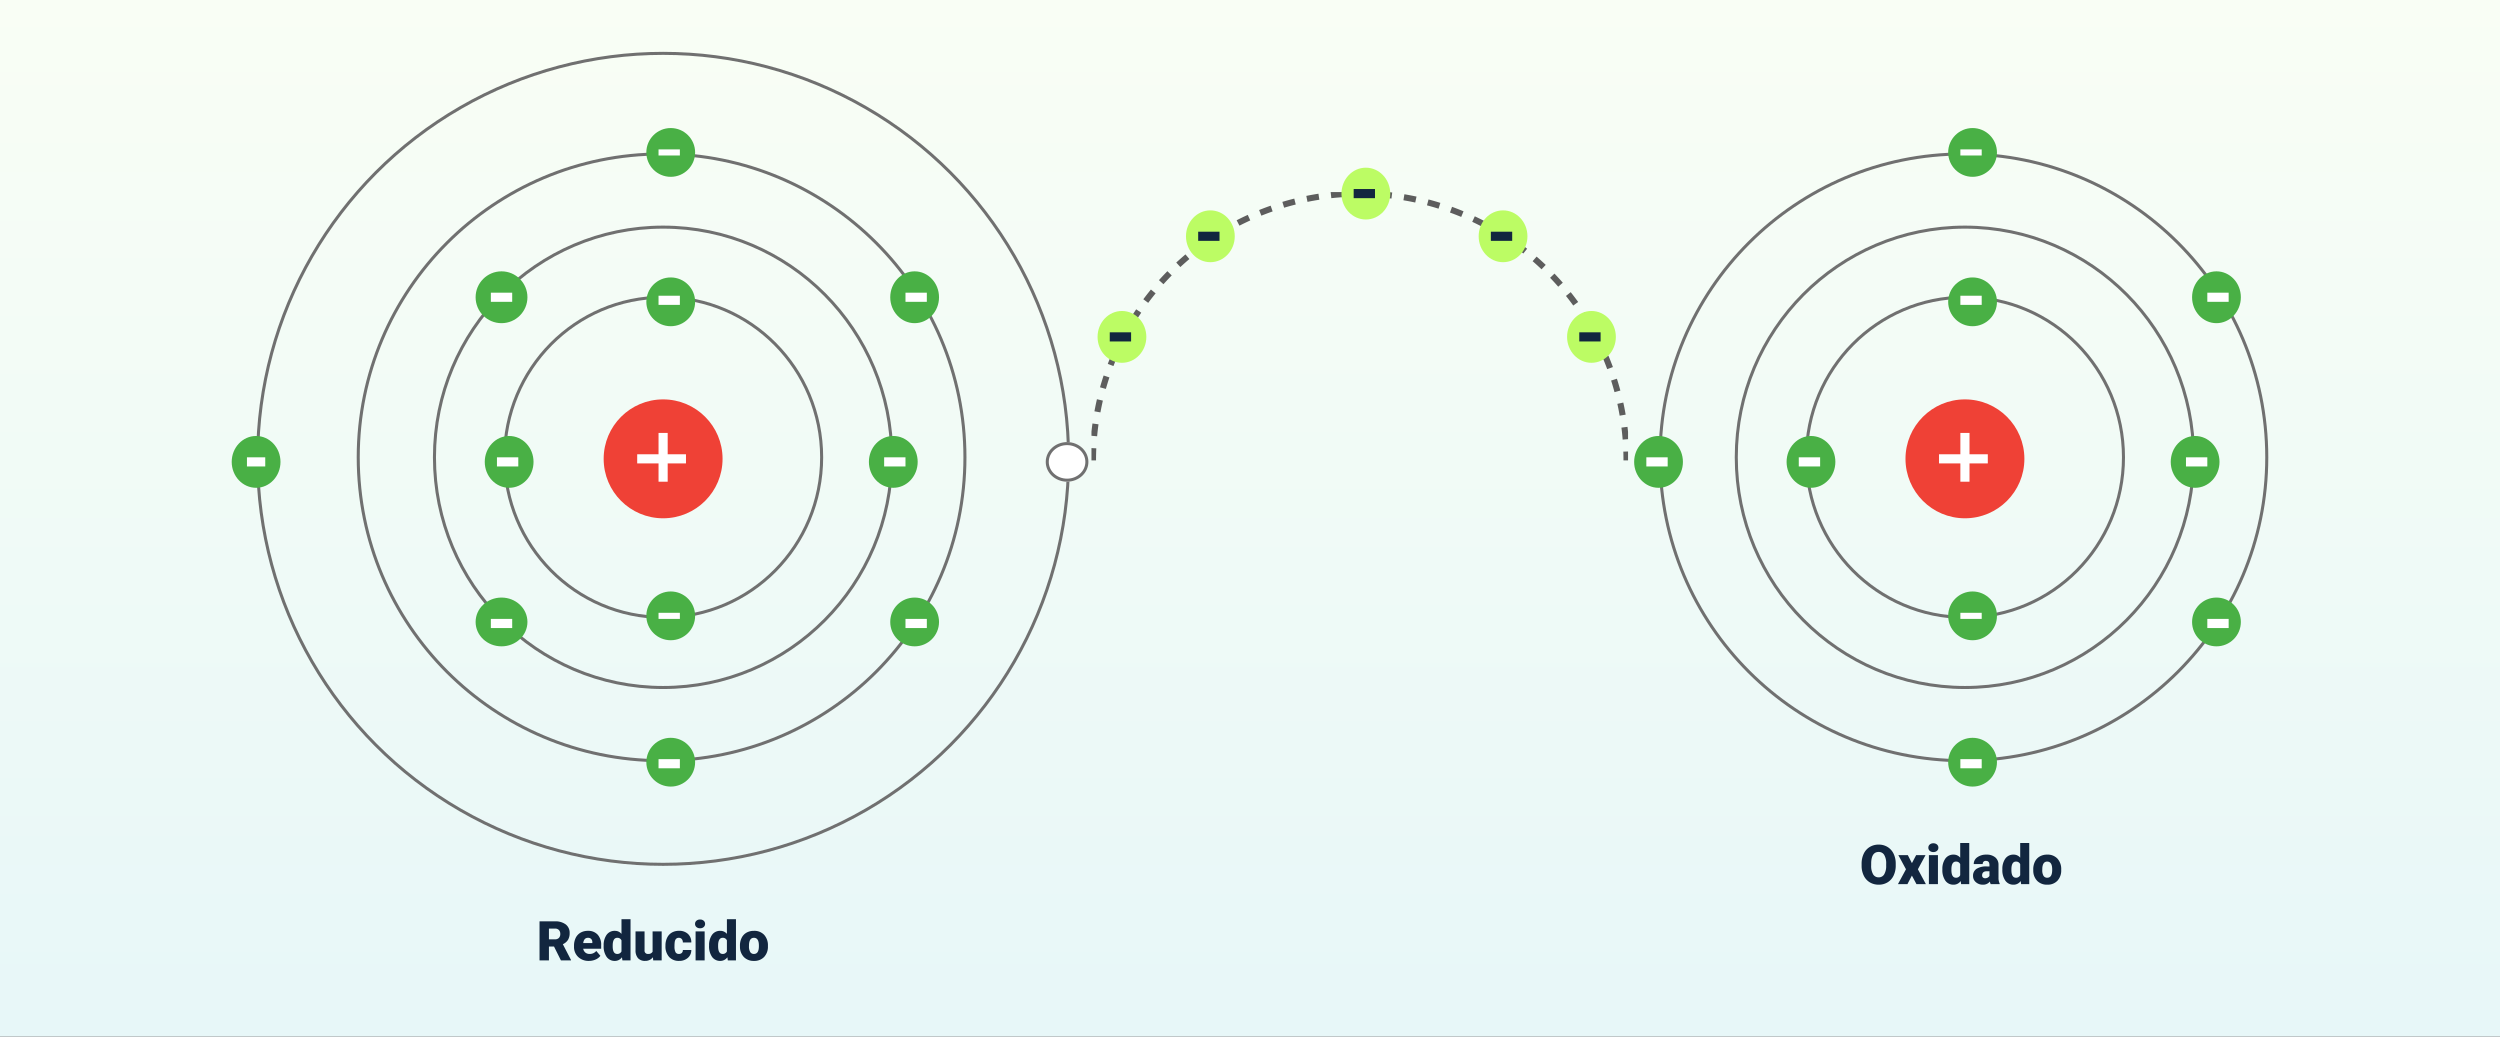 <svg xmlns="http://www.w3.org/2000/svg" xmlns:xlink="http://www.w3.org/1999/xlink" width="820" height="340" viewBox="0 0 820 340">
  <rect x="0" y="0" width="820" height="340" fill="#333333" stroke="none"/>
  <defs>
    <linearGradient id="linear-gradient" x1="0.5" x2="0.5" y2="1" gradientUnits="objectBoundingBox">
      <stop offset="0" stop-color="#f9fef5"/>
      <stop offset="1" stop-color="#e7f7f8"/>
    </linearGradient>
    <clipPath id="clip-path">
      <rect id="Rectángulo_376189" data-name="Rectángulo 376189" width="176" height="88" fill="none" stroke="rgba(0,0,0,0)" stroke-width="2" stroke-dasharray="4"/>
    </clipPath>
  </defs>
  <g id="Grupo_1072696" data-name="Grupo 1072696" transform="translate(-390 -4168)">
    <g id="Grupo_1070276" data-name="Grupo 1070276">
      <path id="Trazado_828249" data-name="Trazado 828249" d="M0,0H820V340H0Z" transform="translate(390 4168)" fill="url(#linear-gradient)"/>
      <g id="Grupo_1070275" data-name="Grupo 1070275" transform="translate(29 -22)">
        <g id="Grupo_1070271" data-name="Grupo 1070271" transform="translate(-66 -44)">
          <g id="Elipse_5907" data-name="Elipse 5907" transform="translate(511 4251)" fill="none" stroke="#707070" stroke-width="1">
            <circle cx="133.5" cy="133.5" r="133.5" stroke="none"/>
            <circle cx="133.5" cy="133.5" r="133" fill="none"/>
          </g>
          <g id="Elipse_5908" data-name="Elipse 5908" transform="translate(770 4379)" fill="#fff" stroke="#707070" stroke-width="1">
            <ellipse cx="7" cy="6.5" rx="7" ry="6.5" stroke="none"/>
            <ellipse cx="7" cy="6.5" rx="6.5" ry="6" fill="none"/>
          </g>
          <g id="Elipse_5909" data-name="Elipse 5909" transform="translate(544 4284)" fill="none" stroke="#707070" stroke-width="1">
            <circle cx="100" cy="100" r="100" stroke="none"/>
            <circle cx="100" cy="100" r="99.5" fill="none"/>
          </g>
          <g id="Elipse_5910" data-name="Elipse 5910" transform="translate(569 4308)" fill="none" stroke="#707070" stroke-width="1">
            <ellipse cx="75.5" cy="76" rx="75.5" ry="76" stroke="none"/>
            <ellipse cx="75.5" cy="76" rx="75" ry="75.5" fill="none"/>
          </g>
          <g id="Elipse_5911" data-name="Elipse 5911" transform="translate(592 4331)" fill="none" stroke="#707070" stroke-width="1">
            <ellipse cx="52.5" cy="53" rx="52.5" ry="53" stroke="none"/>
            <ellipse cx="52.5" cy="53" rx="52" ry="52.5" fill="none"/>
          </g>
          <circle id="Elipse_5912" data-name="Elipse 5912" cx="19.5" cy="19.5" r="19.5" transform="translate(625 4365)" fill="#ef4136"/>
          <ellipse id="Elipse_5913" data-name="Elipse 5913" cx="8" cy="8.5" rx="8" ry="8.5" transform="translate(719 4323)" fill="#49b045"/>
          <circle id="Elipse_5922" data-name="Elipse 5922" cx="8.5" cy="8.5" r="8.5" transform="translate(583 4323)" fill="#49b045"/>
          <circle id="Elipse_5914" data-name="Elipse 5914" cx="8" cy="8" r="8" transform="translate(719 4430)" fill="#49b045"/>
          <ellipse id="Elipse_5921" data-name="Elipse 5921" cx="8.5" cy="8" rx="8.5" ry="8" transform="translate(583 4430)" fill="#49b045"/>
          <ellipse id="Elipse_5915" data-name="Elipse 5915" cx="8" cy="8.5" rx="8" ry="8.5" transform="translate(712 4377)" fill="#49b045"/>
          <ellipse id="Elipse_5923" data-name="Elipse 5923" cx="8" cy="8.5" rx="8" ry="8.5" transform="translate(503 4377)" fill="#49b045"/>
          <ellipse id="Elipse_5920" data-name="Elipse 5920" cx="8" cy="8.5" rx="8" ry="8.5" transform="translate(586 4377)" fill="#49b045"/>
          <circle id="Elipse_5916" data-name="Elipse 5916" cx="8" cy="8" r="8" transform="translate(639 4325)" fill="#49b045"/>
          <circle id="Elipse_5918" data-name="Elipse 5918" cx="8" cy="8" r="8" transform="translate(639 4276)" fill="#49b045"/>
          <circle id="Elipse_5917" data-name="Elipse 5917" cx="8" cy="8" r="8" transform="translate(639 4428)" fill="#49b045"/>
          <circle id="Elipse_5919" data-name="Elipse 5919" cx="8" cy="8" r="8" transform="translate(639 4476)" fill="#49b045"/>
          <rect id="Rectángulo_376175" data-name="Rectángulo 376175" width="7" height="3" transform="translate(724 4330)" fill="#fff"/>
          <rect id="Rectángulo_376187" data-name="Rectángulo 376187" width="7" height="3" transform="translate(588 4330)" fill="#fff"/>
          <rect id="Rectángulo_376178" data-name="Rectángulo 376178" width="7" height="3" transform="translate(643 4331)" fill="#fff"/>
          <rect id="Rectángulo_376180" data-name="Rectángulo 376180" width="7" height="2" transform="translate(643 4435)" fill="#fff"/>
          <rect id="Rectángulo_376181" data-name="Rectángulo 376181" width="7" height="3" transform="translate(643 4483)" fill="#fff"/>
          <rect id="Rectángulo_376179" data-name="Rectángulo 376179" width="7" height="2" transform="translate(643 4283)" fill="#fff"/>
          <rect id="Rectángulo_376176" data-name="Rectángulo 376176" width="7" height="3" transform="translate(724 4437)" fill="#fff"/>
          <rect id="Rectángulo_376182" data-name="Rectángulo 376182" width="7" height="3" transform="translate(588 4437)" fill="#fff"/>
          <rect id="Rectángulo_376177" data-name="Rectángulo 376177" width="7" height="3" transform="translate(717 4384)" fill="#fff"/>
          <rect id="Rectángulo_376183" data-name="Rectángulo 376183" width="7" height="3" transform="translate(590 4384)" fill="#fff"/>
          <rect id="Rectángulo_376184" data-name="Rectángulo 376184" width="6" height="3" transform="translate(508 4384)" fill="#fff"/>
          <g id="Grupo_1070270" data-name="Grupo 1070270" transform="translate(636.367 4376.319)">
            <rect id="Rectángulo_376185" data-name="Rectángulo 376185" width="16" height="3" transform="translate(-0.367 6.681)" fill="#fff"/>
            <rect id="Rectángulo_376186" data-name="Rectángulo 376186" width="16" height="3" transform="translate(9.633 -0.319) rotate(90)" fill="#fff"/>
          </g>
        </g>
        <g id="Grupo_1070272" data-name="Grupo 1070272" transform="translate(361 -44)">
          <g id="Elipse_5909-2" data-name="Elipse 5909" transform="translate(544 4284)" fill="none" stroke="#707070" stroke-width="1">
            <circle cx="100" cy="100" r="100" stroke="none"/>
            <circle cx="100" cy="100" r="99.5" fill="none"/>
          </g>
          <g id="Elipse_5910-2" data-name="Elipse 5910" transform="translate(569 4308)" fill="none" stroke="#707070" stroke-width="1">
            <ellipse cx="75.5" cy="76" rx="75.5" ry="76" stroke="none"/>
            <ellipse cx="75.5" cy="76" rx="75" ry="75.5" fill="none"/>
          </g>
          <g id="Elipse_5911-2" data-name="Elipse 5911" transform="translate(592 4331)" fill="none" stroke="#707070" stroke-width="1">
            <ellipse cx="52.5" cy="53" rx="52.5" ry="53" stroke="none"/>
            <ellipse cx="52.5" cy="53" rx="52" ry="52.5" fill="none"/>
          </g>
          <circle id="Elipse_5912-2" data-name="Elipse 5912" cx="19.5" cy="19.5" r="19.5" transform="translate(625 4365)" fill="#ef4136"/>
          <ellipse id="Elipse_5913-2" data-name="Elipse 5913" cx="8" cy="8.5" rx="8" ry="8.5" transform="translate(719 4323)" fill="#49b045"/>
          <circle id="Elipse_5914-2" data-name="Elipse 5914" cx="8" cy="8" r="8" transform="translate(719 4430)" fill="#49b045"/>
          <ellipse id="Elipse_5915-2" data-name="Elipse 5915" cx="8" cy="8.5" rx="8" ry="8.5" transform="translate(712 4377)" fill="#49b045"/>
          <ellipse id="Elipse_5920-2" data-name="Elipse 5920" cx="8" cy="8.5" rx="8" ry="8.5" transform="translate(586 4377)" fill="#49b045"/>
          <ellipse id="Elipse_5924" data-name="Elipse 5924" cx="8" cy="8.5" rx="8" ry="8.5" transform="translate(536 4377)" fill="#49b045"/>
          <circle id="Elipse_5916-2" data-name="Elipse 5916" cx="8" cy="8" r="8" transform="translate(639 4325)" fill="#49b045"/>
          <circle id="Elipse_5918-2" data-name="Elipse 5918" cx="8" cy="8" r="8" transform="translate(639 4276)" fill="#49b045"/>
          <circle id="Elipse_5917-2" data-name="Elipse 5917" cx="8" cy="8" r="8" transform="translate(639 4428)" fill="#49b045"/>
          <circle id="Elipse_5919-2" data-name="Elipse 5919" cx="8" cy="8" r="8" transform="translate(639 4476)" fill="#49b045"/>
          <rect id="Rectángulo_376175-2" data-name="Rectángulo 376175" width="7" height="3" transform="translate(724 4330)" fill="#fff"/>
          <rect id="Rectángulo_376178-2" data-name="Rectángulo 376178" width="7" height="3" transform="translate(643 4331)" fill="#fff"/>
          <rect id="Rectángulo_376180-2" data-name="Rectángulo 376180" width="7" height="2" transform="translate(643 4435)" fill="#fff"/>
          <rect id="Rectángulo_376181-2" data-name="Rectángulo 376181" width="7" height="3" transform="translate(643 4483)" fill="#fff"/>
          <rect id="Rectángulo_376179-2" data-name="Rectángulo 376179" width="7" height="2" transform="translate(643 4283)" fill="#fff"/>
          <rect id="Rectángulo_376176-2" data-name="Rectángulo 376176" width="7" height="3" transform="translate(724 4437)" fill="#fff"/>
          <rect id="Rectángulo_376177-2" data-name="Rectángulo 376177" width="7" height="3" transform="translate(717 4384)" fill="#fff"/>
          <rect id="Rectángulo_376183-2" data-name="Rectángulo 376183" width="7" height="3" transform="translate(590 4384)" fill="#fff"/>
          <rect id="Rectángulo_376188" data-name="Rectángulo 376188" width="7" height="3" transform="translate(540 4384)" fill="#fff"/>
          <g id="Grupo_1070270-2" data-name="Grupo 1070270" transform="translate(636.367 4376.319)">
            <rect id="Rectángulo_376185-2" data-name="Rectángulo 376185" width="16" height="3" transform="translate(-0.367 6.681)" fill="#fff"/>
            <rect id="Rectángulo_376186-2" data-name="Rectángulo 376186" width="16" height="3" transform="translate(9.633 -0.319) rotate(90)" fill="#fff"/>
          </g>
        </g>
        <g id="Grupo_1070274" data-name="Grupo 1070274" transform="translate(719 4253)">
          <g id="Grupo_1070273" data-name="Grupo 1070273" clip-path="url(#clip-path)">
            <path id="Trazado_815449" data-name="Trazado 815449" d="M0,88a88,88,0,0,1,176,0" fill="none" stroke="rgba(0,0,0,0)" stroke-width="2" stroke-dasharray="4"/>
            <path id="Trazado_815450" data-name="Trazado 815450" d="M.5,88a87.5,87.5,0,0,1,175,0" fill="none" stroke="#5d5d5d" stroke-width="2" stroke-dasharray="4"/>
          </g>
        </g>
        <ellipse id="Elipse_5925" data-name="Elipse 5925" cx="8" cy="8.5" rx="8" ry="8.5" transform="translate(721 4292)" fill="#bcfc64"/>
        <ellipse id="Elipse_5926" data-name="Elipse 5926" cx="8" cy="8.5" rx="8" ry="8.5" transform="translate(875 4292)" fill="#bcfc64"/>
        <ellipse id="Elipse_5927" data-name="Elipse 5927" cx="8" cy="8.5" rx="8" ry="8.5" transform="translate(801 4245)" fill="#bcfc64"/>
        <ellipse id="Elipse_5928" data-name="Elipse 5928" cx="8" cy="8.5" rx="8" ry="8.5" transform="translate(846 4259)" fill="#bcfc64"/>
        <ellipse id="Elipse_5929" data-name="Elipse 5929" cx="8" cy="8.5" rx="8" ry="8.5" transform="translate(750 4259)" fill="#bcfc64"/>
        <rect id="Rectángulo_376190" data-name="Rectángulo 376190" width="7" height="3" transform="translate(725 4299)" fill="#12263f"/>
        <rect id="Rectángulo_376191" data-name="Rectángulo 376191" width="7" height="3" transform="translate(879 4299)" fill="#12263f"/>
        <rect id="Rectángulo_376192" data-name="Rectángulo 376192" width="7" height="3" transform="translate(805 4252)" fill="#12263f"/>
        <rect id="Rectángulo_376193" data-name="Rectángulo 376193" width="7" height="3" transform="translate(850 4266)" fill="#12263f"/>
        <rect id="Rectángulo_376194" data-name="Rectángulo 376194" width="7" height="3" transform="translate(754 4266)" fill="#12263f"/>
      </g>
      <path id="Trazado_828250" data-name="Trazado 828250" d="M5.722-4.526H4.052V0H.967V-12.8H6a5.621,5.621,0,0,1,3.56,1.01,3.421,3.421,0,0,1,1.283,2.853,4.155,4.155,0,0,1-.541,2.213A3.837,3.837,0,0,1,8.613-5.3L11.285-.132V0H7.98ZM4.052-6.9H6a1.751,1.751,0,0,0,1.323-.463A1.788,1.788,0,0,0,7.77-8.653a1.809,1.809,0,0,0-.448-1.3A1.735,1.735,0,0,0,6-10.424H4.052ZM17.174.176a4.889,4.889,0,0,1-3.542-1.305,4.507,4.507,0,0,1-1.354-3.4v-.246a5.84,5.84,0,0,1,.541-2.575A3.955,3.955,0,0,1,14.4-9.075a4.763,4.763,0,0,1,2.461-.611,4.117,4.117,0,0,1,3.164,1.244,4.887,4.887,0,0,1,1.16,3.467v1.151H15.293a2.135,2.135,0,0,0,.694,1.257,2.066,2.066,0,0,0,1.389.457,2.662,2.662,0,0,0,2.2-.984l1.354,1.6A3.784,3.784,0,0,1,19.358-.277,5.3,5.3,0,0,1,17.174.176ZM16.84-7.4q-1.3,0-1.547,1.723h2.988v-.229a1.467,1.467,0,0,0-.36-1.1A1.434,1.434,0,0,0,16.84-7.4ZM22-4.825a5.809,5.809,0,0,1,.976-3.56,3.211,3.211,0,0,1,2.725-1.3,2.731,2.731,0,0,1,2.145,1V-13.5h2.971V0H28.151L28-1.02a2.8,2.8,0,0,1-2.32,1.2,3.205,3.205,0,0,1-2.689-1.3A5.993,5.993,0,0,1,22-4.825Zm2.962.185q0,2.531,1.477,2.531a1.458,1.458,0,0,0,1.406-.826V-6.557A1.419,1.419,0,0,0,26.455-7.4q-1.371,0-1.485,2.215Zm13.2,3.612a3.054,3.054,0,0,1-2.54,1.2,3,3,0,0,1-2.369-.91,3.826,3.826,0,0,1-.8-2.615V-9.51h2.962v6.179A1.065,1.065,0,0,0,36.6-2.109a1.548,1.548,0,0,0,1.45-.729V-9.51h2.979V0H38.25ZM46.67-2.109a1.317,1.317,0,0,0,.967-.338,1.241,1.241,0,0,0,.334-.945h2.777A3.288,3.288,0,0,1,49.627-.826a4.168,4.168,0,0,1-2.887,1,4.22,4.22,0,0,1-3.27-1.3,5.125,5.125,0,0,1-1.2-3.6v-.123A5.792,5.792,0,0,1,42.807-7.4a3.872,3.872,0,0,1,1.534-1.7,4.573,4.573,0,0,1,2.373-.593,4.116,4.116,0,0,1,2.944,1.028,3.647,3.647,0,0,1,1.09,2.786H47.971A1.626,1.626,0,0,0,47.61-7a1.244,1.244,0,0,0-.967-.4q-1.151,0-1.345,1.468a10.357,10.357,0,0,0-.062,1.283,4.068,4.068,0,0,0,.343,1.986A1.187,1.187,0,0,0,46.67-2.109ZM55.125,0H52.154V-9.51h2.971ZM51.979-11.962A1.322,1.322,0,0,1,52.436-13a1.724,1.724,0,0,1,1.187-.4,1.724,1.724,0,0,1,1.187.4,1.322,1.322,0,0,1,.457,1.037,1.322,1.322,0,0,1-.457,1.037,1.724,1.724,0,0,1-1.187.4,1.724,1.724,0,0,1-1.187-.4A1.322,1.322,0,0,1,51.979-11.962Zm4.6,7.137a5.809,5.809,0,0,1,.976-3.56,3.211,3.211,0,0,1,2.725-1.3,2.731,2.731,0,0,1,2.145,1V-13.5h2.971V0H62.728l-.149-1.02a2.8,2.8,0,0,1-2.32,1.2,3.205,3.205,0,0,1-2.689-1.3A5.993,5.993,0,0,1,56.575-4.825Zm2.962.185q0,2.531,1.477,2.531a1.458,1.458,0,0,0,1.406-.826V-6.557A1.419,1.419,0,0,0,61.031-7.4q-1.371,0-1.485,2.215Zm7.163-.2a5.613,5.613,0,0,1,.554-2.536,3.96,3.96,0,0,1,1.591-1.709,4.791,4.791,0,0,1,2.435-.6,4.373,4.373,0,0,1,3.366,1.323,5.076,5.076,0,0,1,1.23,3.6v.105a4.925,4.925,0,0,1-1.235,3.529A4.384,4.384,0,0,1,71.3.176a4.434,4.434,0,0,1-3.261-1.217,4.761,4.761,0,0,1-1.327-3.3Zm2.962.185a3.538,3.538,0,0,0,.413,1.934,1.376,1.376,0,0,0,1.222.615q1.582,0,1.617-2.435v-.3q0-2.558-1.635-2.558-1.485,0-1.608,2.206Z" transform="translate(566 4483)" fill="#12263f"/>
      <path id="Trazado_828251" data-name="Trazado 828251" d="M11.8-6.135a7.546,7.546,0,0,1-.694,3.313A5.132,5.132,0,0,1,9.136-.6,5.494,5.494,0,0,1,6.223.176a5.572,5.572,0,0,1-2.9-.751A5.123,5.123,0,0,1,1.349-2.725,7.329,7.329,0,0,1,.606-5.933v-.721A7.58,7.58,0,0,1,1.3-9.971,5.119,5.119,0,0,1,3.274-12.19a5.533,5.533,0,0,1,2.931-.782,5.479,5.479,0,0,1,2.9.773A5.211,5.211,0,0,1,11.087-10,7.362,7.362,0,0,1,11.8-6.724ZM8.666-6.671a5.381,5.381,0,0,0-.637-2.9,2.044,2.044,0,0,0-1.824-.989q-2.32,0-2.452,3.48l-.009.94a5.535,5.535,0,0,0,.624,2.892A2.041,2.041,0,0,0,6.223-2.232a2.016,2.016,0,0,0,1.8-.993,5.383,5.383,0,0,0,.642-2.856Zm8.446-.22,1.38-2.619h3.076l-2.5,4.632L21.691,0H18.6L17.1-2.812,15.636,0H12.524l2.637-4.878-2.5-4.632h3.111ZM25.646,0H22.676V-9.51h2.971ZM22.5-11.962A1.322,1.322,0,0,1,22.957-13a1.724,1.724,0,0,1,1.187-.4,1.724,1.724,0,0,1,1.187.4,1.322,1.322,0,0,1,.457,1.037,1.322,1.322,0,0,1-.457,1.037,1.724,1.724,0,0,1-1.187.4,1.724,1.724,0,0,1-1.187-.4A1.322,1.322,0,0,1,22.5-11.962Zm4.6,7.137a5.809,5.809,0,0,1,.976-3.56,3.211,3.211,0,0,1,2.725-1.3,2.731,2.731,0,0,1,2.145,1V-13.5h2.971V0H33.249L33.1-1.02a2.8,2.8,0,0,1-2.32,1.2,3.205,3.205,0,0,1-2.689-1.3A5.993,5.993,0,0,1,27.1-4.825Zm2.962.185q0,2.531,1.477,2.531a1.458,1.458,0,0,0,1.406-.826V-6.557A1.419,1.419,0,0,0,31.553-7.4q-1.371,0-1.485,2.215ZM42.952,0a3.344,3.344,0,0,1-.281-.853A2.754,2.754,0,0,1,40.386.176,3.374,3.374,0,0,1,38.1-.637a2.588,2.588,0,0,1-.94-2.043A2.66,2.66,0,0,1,38.3-5.019a5.821,5.821,0,0,1,3.322-.791h.914v-.5q0-1.316-1.134-1.316a.927.927,0,0,0-1.055,1.042H37.389a2.655,2.655,0,0,1,1.173-2.239,4.931,4.931,0,0,1,2.993-.86,4.323,4.323,0,0,1,2.874.888A3.086,3.086,0,0,1,45.51-6.363v4.21a4.311,4.311,0,0,0,.4,2V0ZM41.1-1.934a1.652,1.652,0,0,0,.918-.237,1.487,1.487,0,0,0,.523-.536V-4.228h-.861q-1.547,0-1.547,1.389a.848.848,0,0,0,.272.655A.986.986,0,0,0,41.1-1.934Zm5.678-2.892a5.809,5.809,0,0,1,.976-3.56,3.211,3.211,0,0,1,2.725-1.3,2.731,2.731,0,0,1,2.145,1V-13.5h2.971V0H52.928l-.149-1.02a2.8,2.8,0,0,1-2.32,1.2,3.205,3.205,0,0,1-2.689-1.3A5.993,5.993,0,0,1,46.775-4.825Zm2.962.185q0,2.531,1.477,2.531a1.458,1.458,0,0,0,1.406-.826V-6.557A1.419,1.419,0,0,0,51.231-7.4q-1.371,0-1.485,2.215Zm7.163-.2a5.613,5.613,0,0,1,.554-2.536,3.96,3.96,0,0,1,1.591-1.709,4.791,4.791,0,0,1,2.435-.6,4.373,4.373,0,0,1,3.366,1.323,5.076,5.076,0,0,1,1.23,3.6v.105a4.925,4.925,0,0,1-1.235,3.529A4.384,4.384,0,0,1,61.5.176a4.434,4.434,0,0,1-3.261-1.217,4.761,4.761,0,0,1-1.327-3.3Zm2.962.185a3.538,3.538,0,0,0,.413,1.934,1.376,1.376,0,0,0,1.222.615q1.582,0,1.617-2.435v-.3q0-2.558-1.635-2.558-1.485,0-1.608,2.206Z" transform="translate(1000 4458)" fill="#12263f"/>
    </g>
  </g>
</svg>
